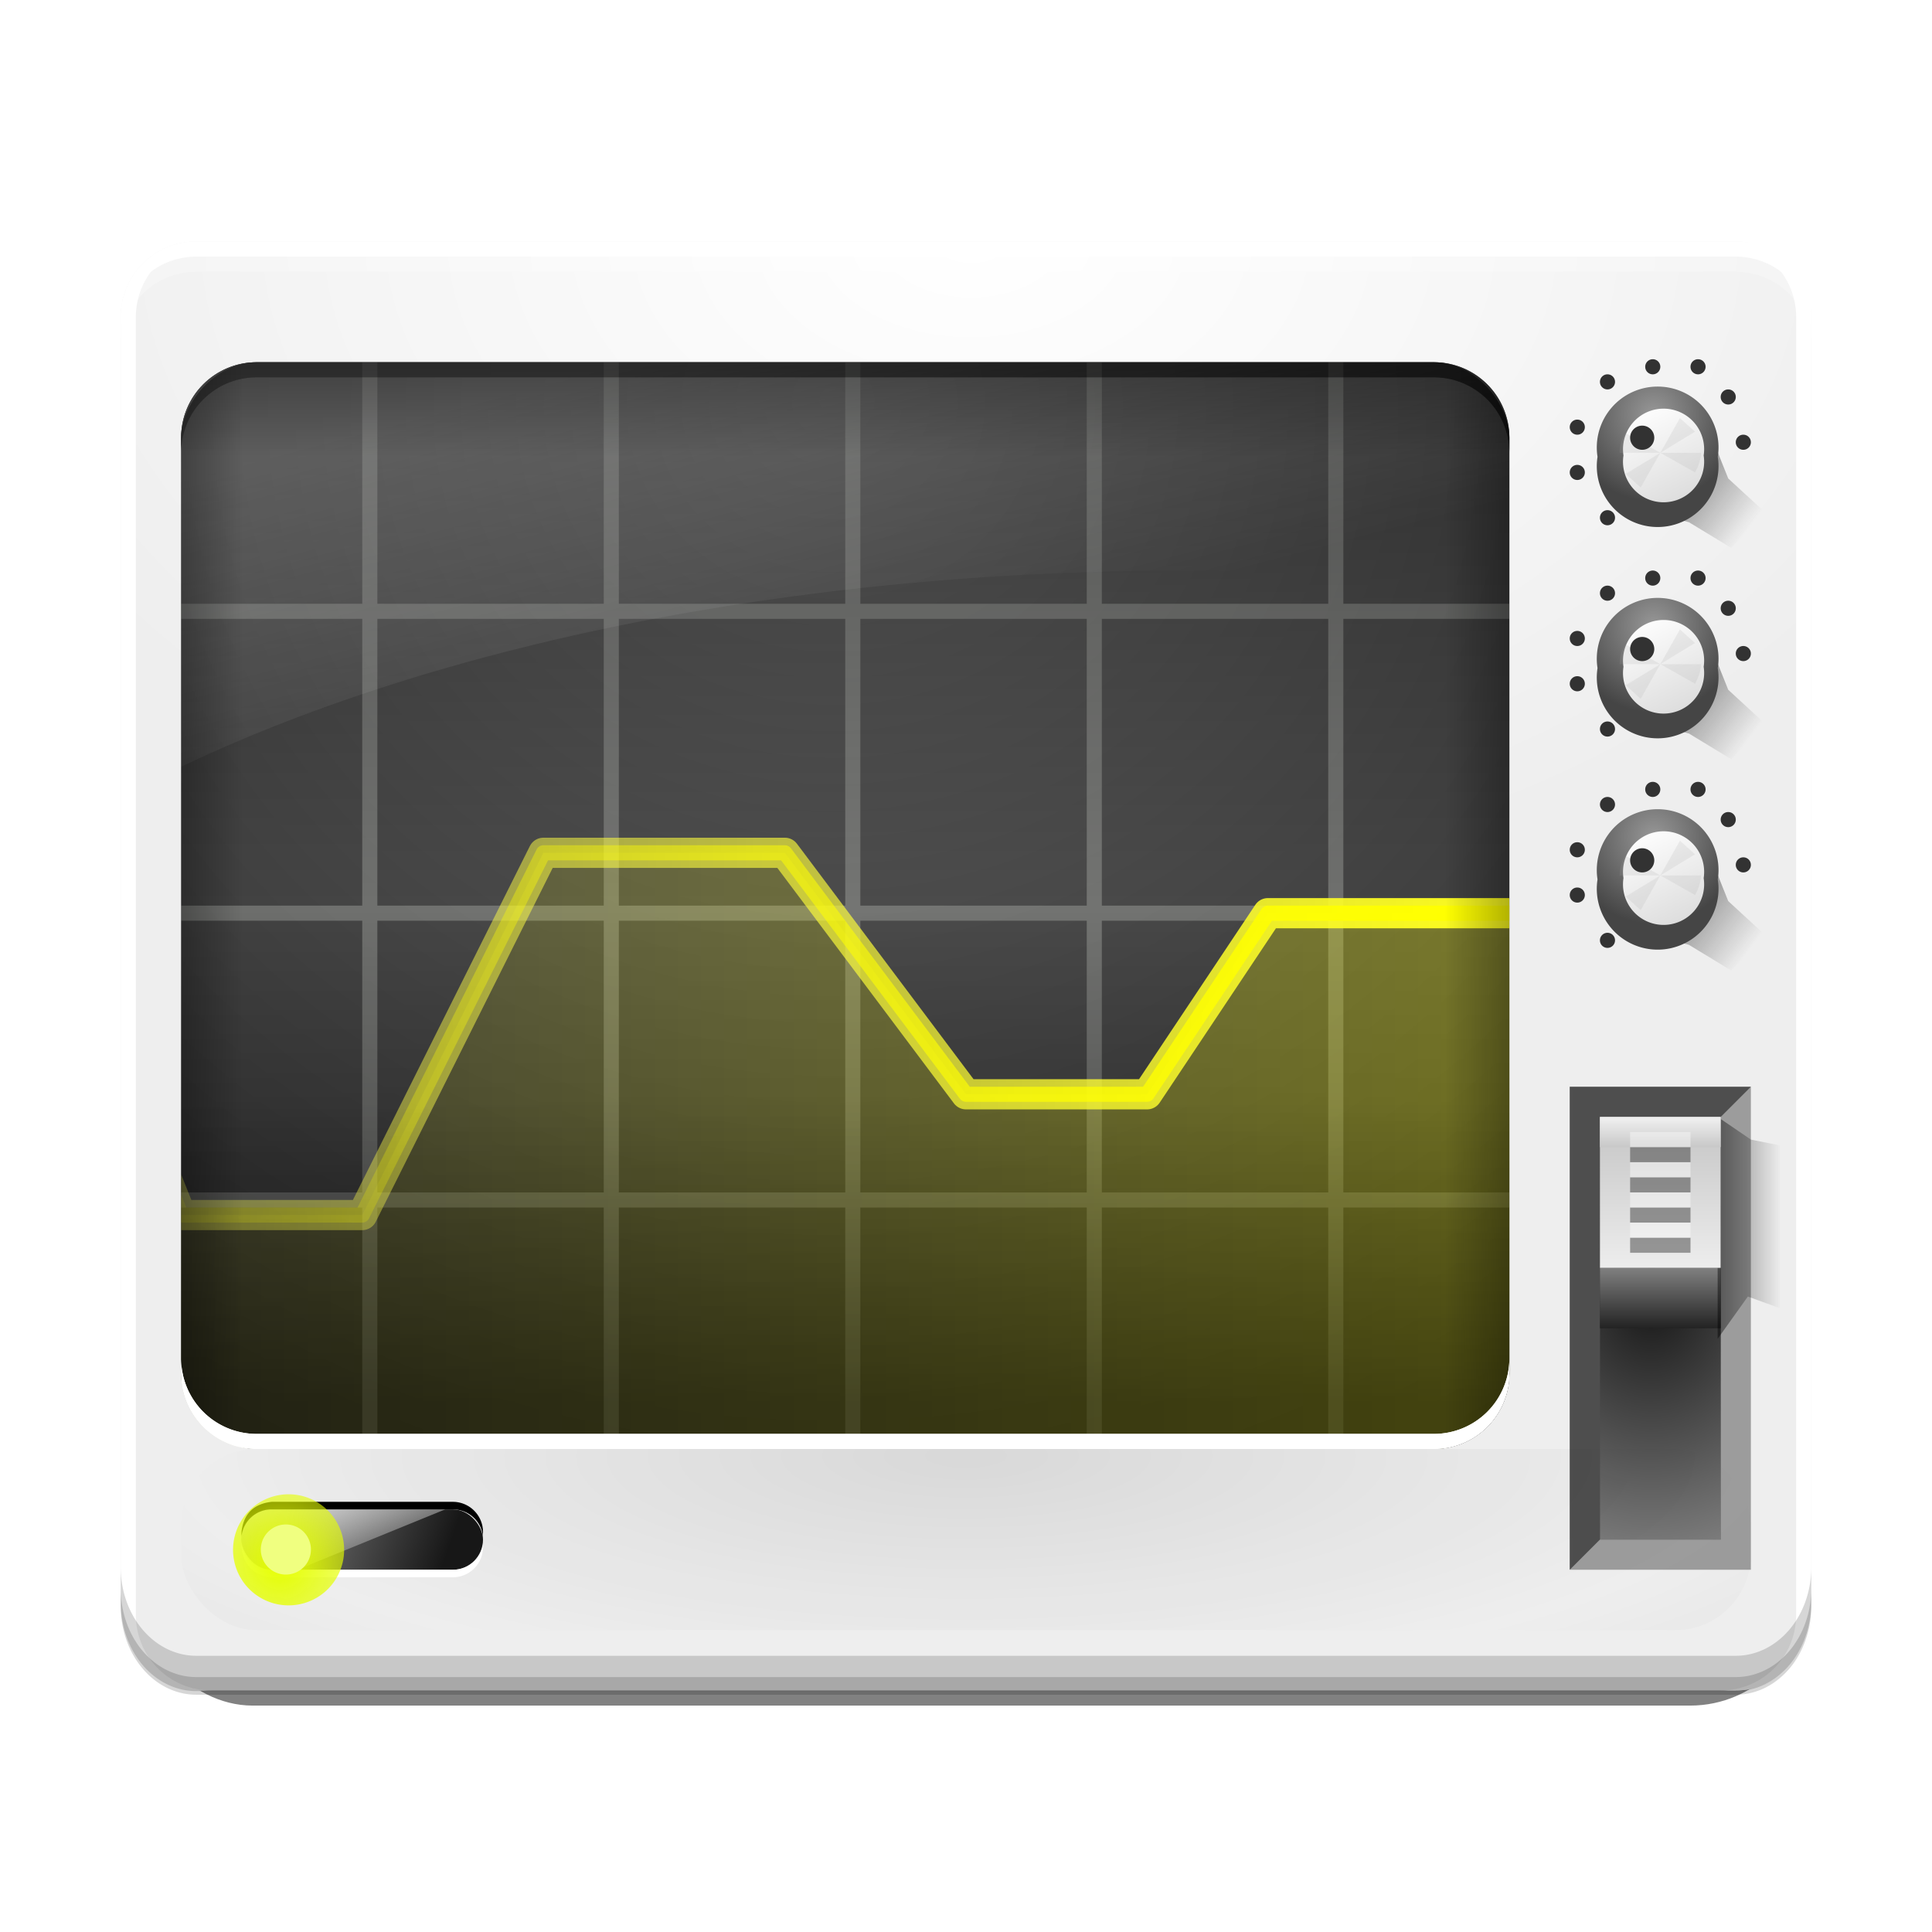 <svg xmlns="http://www.w3.org/2000/svg" xmlns:xlink="http://www.w3.org/1999/xlink" width="128" height="128"><defs><linearGradient id="m"><stop offset="0" stop-color="#fff"/><stop offset="1" stop-color="#fff" stop-opacity="0"/></linearGradient><linearGradient id="l"><stop offset="0" stop-color="#171717"/><stop offset="1" stop-color="#777"/></linearGradient><linearGradient id="k"><stop offset="0" stop-color="#fff"/><stop offset="1" stop-color="#fff" stop-opacity="0"/></linearGradient><linearGradient id="x"><stop offset="0" stop-color="#e5ff00"/><stop offset="1" stop-color="#e5ff00" stop-opacity="0"/></linearGradient><linearGradient id="j"><stop offset="0" stop-color="#ff0"/><stop offset="1" stop-color="#ff0" stop-opacity="0"/></linearGradient><linearGradient id="h"><stop offset="0" stop-color="#ffff1d"/><stop offset="1" stop-color="#ffff6f" stop-opacity="0"/></linearGradient><linearGradient id="g"><stop offset="0" stop-color="#ff0"/><stop offset="1" stop-color="#ff0" stop-opacity="0"/></linearGradient><linearGradient id="w"><stop offset="0"/><stop offset="1" stop-opacity="0"/></linearGradient><linearGradient id="f"><stop offset="0"/><stop offset="1" stop-opacity="0"/></linearGradient><linearGradient id="u"><stop offset="0" stop-color="#181818"/><stop offset="1" stop-color="#ababab"/></linearGradient><linearGradient id="e"><stop offset="0" stop-color="gray"/><stop offset="1" stop-color="#232323"/></linearGradient><linearGradient id="d"><stop offset="0" stop-color="#ededed"/><stop offset="1" stop-color="#bcbcbc"/></linearGradient><linearGradient id="c"><stop offset="0"/><stop offset="1" stop-opacity="0"/></linearGradient><linearGradient id="b"><stop offset="0" stop-color="#ddd"/><stop offset="1" stop-color="#fbfbfb"/></linearGradient><linearGradient id="q"><stop offset="0" stop-color="#979797"/><stop offset="1" stop-color="#454545"/></linearGradient><linearGradient id="a"><stop offset="0"/><stop offset="1" stop-opacity="0"/></linearGradient><linearGradient id="p"><stop offset="0" stop-color="#5e5e5e"/><stop offset="1" stop-color="#292929"/></linearGradient><linearGradient id="o"><stop offset="0" stop-color="#fff"/><stop offset="1" stop-color="#fff" stop-opacity="0"/></linearGradient><linearGradient xlink:href="#a" id="O" x1="100" x2="100" y1="92.8" y2="60" gradientUnits="userSpaceOnUse"/><linearGradient xlink:href="#a" id="M" x1="100" x2="100" y1="92.8" y2="60" gradientTransform="translate(0 -120)" gradientUnits="userSpaceOnUse"/><linearGradient xlink:href="#b" id="Y" x1="110.8" x2="106.7" y1="32.6" y2="24.2" gradientUnits="userSpaceOnUse"/><linearGradient xlink:href="#c" id="V" x1="111.6" x2="116.8" y1="31.2" y2="35.1" gradientTransform="translate(-1)" gradientUnits="userSpaceOnUse"/><linearGradient xlink:href="#c" id="ad" x1="111.6" x2="116.8" y1="31.2" y2="35.1" gradientTransform="translate(-1)" gradientUnits="userSpaceOnUse"/><linearGradient xlink:href="#b" id="af" x1="110.8" x2="106.7" y1="32.6" y2="24.2" gradientUnits="userSpaceOnUse"/><linearGradient xlink:href="#c" id="ag" x1="111.6" x2="116.8" y1="31.2" y2="35.1" gradientTransform="translate(-1)" gradientUnits="userSpaceOnUse"/><linearGradient xlink:href="#b" id="ai" x1="110.8" x2="106.7" y1="32.6" y2="24.2" gradientUnits="userSpaceOnUse"/><linearGradient xlink:href="#d" id="an" x1="110" x2="110" y1="84" y2="72.1" gradientUnits="userSpaceOnUse"/><linearGradient xlink:href="#e" id="ak" x1="110" x2="110" y1="84" y2="88" gradientUnits="userSpaceOnUse"/><linearGradient xlink:href="#d" id="ao" x1="110" x2="110" y1="84" y2="72.1" gradientTransform="matrix(1 0 0 .2 0 -91)" gradientUnits="userSpaceOnUse"/><linearGradient xlink:href="#f" id="al" x1="113.3" x2="118" y1="79.7" y2="79.7" gradientUnits="userSpaceOnUse"/><linearGradient xlink:href="#a" id="U" x1="100" x2="100" y1="92.8" y2="72.8" gradientUnits="userSpaceOnUse"/><linearGradient xlink:href="#a" id="ar" x1="100" x2="95.7" y1="65.7" y2="65.7" gradientUnits="userSpaceOnUse"/><linearGradient xlink:href="#a" id="au" x1="100" x2="95.9" y1="65.7" y2="65.7" gradientTransform="translate(-112)" gradientUnits="userSpaceOnUse"/><linearGradient xlink:href="#a" id="aq" x1="48.9" x2="48.9" y1="24" y2="30.3" gradientTransform="translate(-112)" gradientUnits="userSpaceOnUse"/><linearGradient xlink:href="#g" id="Q" x1="100.1" x2="-17.2" y1="69.5" y2="69.5" gradientUnits="userSpaceOnUse"/><linearGradient xlink:href="#h" id="R" x1="101.4" x2="-36" y1="64.3" y2="64.3" gradientUnits="userSpaceOnUse"/><linearGradient xlink:href="#j" id="T" x1="99.7" x2="-3.4" y1="63" y2="63" gradientUnits="userSpaceOnUse"/><linearGradient xlink:href="#k" id="ax" x1="20.9" x2="23.2" y1="96.9" y2="105.2" gradientUnits="userSpaceOnUse"/><linearGradient xlink:href="#l" id="aw" x1="34.7" x2="21.3" y1="106.9" y2="100" gradientTransform="matrix(.67 0 0 1 5 0)" gradientUnits="userSpaceOnUse"/><linearGradient xlink:href="#m" id="ap" x1="29.4" x2="35.5" y1="27.1" y2="50.2" gradientUnits="userSpaceOnUse"/><filter id="A"><feGaussianBlur stdDeviation=".1"/></filter><filter id="B"><feGaussianBlur stdDeviation=".1"/></filter><filter id="C" width="1" height="1.6" x="0" y="0"><feGaussianBlur stdDeviation=".9"/></filter><filter id="av"><feGaussianBlur stdDeviation=".2"/></filter><filter id="N"><feGaussianBlur stdDeviation=".2"/></filter><filter id="ac" width="1.2" height="1.3" x="0" y="0"><feGaussianBlur stdDeviation=".1"/></filter><filter id="aa" width="1.2" height="1.2" x="0" y="0"><feGaussianBlur stdDeviation=".1"/></filter><filter id="ab" width="1.2" height="1.3" x="0" y="0"><feGaussianBlur stdDeviation=".1"/></filter><filter id="Z" width="1.2" height="1.2" x="0" y="0"><feGaussianBlur stdDeviation=".1"/></filter><filter id="W"><feGaussianBlur stdDeviation=".3"/></filter><filter id="am" width="1.6" height="1.2" x="0" y="0"><feGaussianBlur stdDeviation=".5"/></filter><filter id="at" width="1.1" height="1.5" x="0" y="0"><feGaussianBlur stdDeviation="1.4"/></filter><filter id="S" width="1.1" height="1.3" x="0" y="0"><feGaussianBlur stdDeviation="1.8"/></filter><filter id="az" width="1.3" height="1.3" x="0" y="0"><feGaussianBlur stdDeviation=".2"/></filter><filter id="z"><feGaussianBlur stdDeviation="2.6"/></filter><radialGradient xlink:href="#o" id="D" cx="64" cy="7.2" r="56" fx="64" fy="7.2" gradientTransform="matrix(1.24 0 0 .8 -15 10)" gradientUnits="userSpaceOnUse"/><radialGradient xlink:href="#p" id="K" cx="56" cy="66" r="44" fx="56" fy="64.8" gradientTransform="matrix(2.2 0 0 2.06 -68 -107)" gradientUnits="userSpaceOnUse"/><radialGradient xlink:href="#p" id="y" cx="56" cy="66" r="44" fx="56" fy="64.8" gradientTransform="matrix(2.2 0 0 2.06 -68 -107)" gradientUnits="userSpaceOnUse"/><radialGradient xlink:href="#q" id="X" cx="108.3" cy="25.5" r="4.2" fx="108.3" fy="25.5" gradientTransform="translate(-47 -11)scale(1.43)" gradientUnits="userSpaceOnUse"/><radialGradient xlink:href="#q" id="ae" cx="108.3" cy="25.5" r="4.2" fx="108.3" fy="25.5" gradientTransform="translate(-47 -11)scale(1.43)" gradientUnits="userSpaceOnUse"/><radialGradient xlink:href="#q" id="ah" cx="108.3" cy="25.5" r="4.2" fx="108.3" fy="25.5" gradientTransform="translate(-47 -11)scale(1.43)" gradientUnits="userSpaceOnUse"/><radialGradient xlink:href="#u" id="aj" cx="110" cy="87.7" r="4" fx="110" fy="87.7" gradientTransform="matrix(5.34 0 0 6.16 -478 -454)" gradientUnits="userSpaceOnUse"/><radialGradient xlink:href="#w" id="as" cx="64" cy="74" r="52" fx="64" fy="74" gradientTransform="matrix(1 0 0 .29 0 75)" gradientUnits="userSpaceOnUse" spreadMethod="reflect"/><radialGradient xlink:href="#x" id="ay" cx="18" cy="102" r="2" fx="18" fy="102" gradientTransform="translate(-41 -230)scale(3.26)" gradientUnits="userSpaceOnUse"/><clipPath id="L" clipPathUnits="userSpaceOnUse"><rect width="88" height="72" x="12" y="24" fill="url(#y)" rx="5" ry="5"/></clipPath><clipPath id="P" clipPathUnits="userSpaceOnUse"><rect width="88" height="72" x="-100" y="23" opacity=".3" rx="5" ry="5" transform="scale(-1 1)"/></clipPath></defs><rect width="112" height="96" x="8" y="16" filter="url(#z)" opacity=".7" rx="7.9" ry="8" transform="matrix(.99 0 0 1 1 1)"/><rect width="112" height="96" x="8" y="16" fill="#eee" rx="5" ry="5"/><path fill="#fff" d="M13 16a5 5 0 0 0-5 5v1a5 5 0 0 1 5-5h102a5 5 0 0 1 5 5v-1a5 5 0 0 0-5-5z" filter="url(#A)"/><path fill="#fff" d="M13 16a5 5 0 0 0-5 5v86a5 5 0 0 0 5 5h1a5 5 0 0 1-5-5V21a5 5 0 0 1 5-5z" filter="url(#B)"/><path fill="#fff" d="M13 16a5 5 0 0 0-5 5v86a5 5 0 0 0 5 5h1a5 5 0 0 1-5-5V21a5 5 0 0 1 5-5z" filter="url(#B)" transform="matrix(-1 0 0 1 128 0)"/><path d="M8 105v2a5 5 0 0 0 5 5h102a5 5 0 0 0 5-5v-2a5 5 0 0 1-5 5H13a5 5 0 0 1-5-5" filter="url(#C)" opacity=".4" transform="matrix(1 0 0 1.17 0 -19)"/><path d="M13 16a5 5 0 0 0-5 5v1a5 5 0 0 1 5-5h102a5 5 0 0 1 5 5v-1a5 5 0 0 0-5-5z" filter="url(#A)" opacity=".4" transform="matrix(1 0 0 -1.17 0 131)"/><path fill="#fff" d="M8 105v2a5 5 0 0 0 5 5h102a5 5 0 0 0 5-5v-2a5 5 0 0 1-5 5H13a5 5 0 0 1-5-5" filter="url(#C)" opacity=".5" transform="matrix(1 0 0 -1 0 128)"/><rect width="112" height="96" x="8" y="16" fill="url(#D)" rx="5" ry="5"/><rect width="88" height="72" x="12" y="24" fill="url(#K)" rx="5" ry="5"/><path d="M12 30v-1a5 5 0 0 1 5-5h78a5 5 0 0 1 5 5v1a5 5 0 0 0-5-5H17a5 5 0 0 0-5 5" opacity=".6"/><g fill="#ff7e00" stroke="#d3d7cf" clip-path="url(#L)" opacity=".3"><path fill-rule="evenodd" d="M24.5 19.5v80m16-80v80m16-80v80m16-80v80m16-80v80m-88-39h110.6M.5 79.5h110.6M.5 40.5h110.6" opacity="1"/></g><rect width="88" height="72" x="12" y="-96" fill="url(#M)" opacity=".3" rx="5" ry="5" transform="scale(1 -1)"/><path d="M12 30v-1a5 5 0 0 1 5-5h78a5 5 0 0 1 5 5v1a5 5 0 0 0-5-5H17a5 5 0 0 0-5 5" filter="url(#N)" opacity=".7"/><rect width="88" height="72" x="12" y="24" fill="url(#O)" opacity=".4" rx="5" ry="5"/><g clip-path="url(#P)" transform="translate(0 1)"><path fill="url(#Q)" fill-rule="evenodd" d="m16.2 126.8-18.8-28L12 79.5h12l12-24h16l12 16h12l8-12h21.1v65.4" opacity=".3"/><path fill="none" stroke="url(#R)" stroke-linejoin="round" stroke-width="2" d="m4 59.5 8 20h12l12-24h16l12 16h12l8-12h24" filter="url(#S)"/><path fill="none" stroke="url(#T)" stroke-linejoin="round" d="m4 59.5 8 20h12l12-24h16l12 16h12l8-12h24"/></g><rect width="88" height="72" x="12" y="24" fill="url(#U)" opacity=".3" rx="5" ry="5"/><path fill="url(#V)" fill-rule="evenodd" d="m112.8 27.4.2.5zm.5 1.3.1 1.1a4 4 0 0 1-4 4h-.5l3 .8 2.8 1.7L117 34l-2.5-2.3z" filter="url(#W)" opacity=".7"/><path fill="url(#X)" d="M112.3 28.4a4.2 4.2 0 1 1-8.3 0 4.2 4.2 0 1 1 8.3 0" transform="matrix(.96 0 0 .96 6 3)"/><path fill="url(#Y)" d="M112.3 28.4a4.2 4.2 0 1 1-8.3 0 4.2 4.2 0 1 1 8.3 0" transform="matrix(.64 0 0 .64 41 12)"/><path fill="#a6a6a6" fill-rule="evenodd" d="M111.3 27.7 110 30l2.3-1.4z" filter="url(#Z)" opacity=".4"/><path fill="#a6a6a6" fill-rule="evenodd" d="M108.7 32.3 110 30l-2.3 1.4z" filter="url(#aa)" opacity=".4"/><path fill="#a6a6a6" fill-rule="evenodd" d="M112.7 30H110l2.3 1.3q.4-.7.4-1.4" filter="url(#ab)" opacity=".4"/><path fill="#a6a6a6" fill-rule="evenodd" d="M107.3 30h2.7l-2.3-1.3q-.4.6-.4 1.4" filter="url(#ac)" opacity=".4"/><path fill="#323232" d="M109.6 29a.8.8 0 1 1-1.6 0 .8.8 0 1 1 1.6 0m-2.6 5.3a.5.5 0 1 1-1 0 .5.5 0 1 1 1 0m-2-3a.5.5 0 1 1-1 0 .5.5 0 1 1 1 0m0-3a.5.5 0 1 1-1 0 .5.5 0 1 1 1 0m2-3a.5.5 0 1 1-1 0 .5.5 0 1 1 1 0m8 4a.5.5 0 1 0 1 0 .5.5 0 1 0-1 0m-1-3a.5.5 0 1 0 1 0 .5.5 0 1 0-1 0m-2-2a.5.5 0 1 0 1 0 .5.5 0 1 0-1 0m-2 0a.5.5 0 1 1-1 0 .5.5 0 1 1 1 0"/><path fill="url(#ad)" fill-rule="evenodd" d="m112.8 27.4.2.5zm.5 1.3.1 1.1a4 4 0 0 1-4 4h-.5l3 .8 2.8 1.7L117 34l-2.5-2.3z" filter="url(#W)" opacity=".7" transform="translate(0 14)"/><path fill="url(#ae)" d="M112.3 28.4a4.2 4.2 0 1 1-8.3 0 4.2 4.2 0 1 1 8.3 0" transform="matrix(.96 0 0 .96 6 17)"/><path fill="url(#af)" d="M112.3 28.4a4.2 4.2 0 1 1-8.3 0 4.2 4.2 0 1 1 8.3 0" transform="matrix(.64 0 0 .64 41 26)"/><path fill="#a6a6a6" fill-rule="evenodd" d="M111.3 27.7 110 30l2.3-1.4z" filter="url(#Z)" opacity=".4" transform="translate(0 14)"/><path fill="#a6a6a6" fill-rule="evenodd" d="M108.7 32.3 110 30l-2.3 1.4z" filter="url(#aa)" opacity=".4" transform="translate(0 14)"/><path fill="#a6a6a6" fill-rule="evenodd" d="M112.7 30H110l2.3 1.3q.4-.7.4-1.4" filter="url(#ab)" opacity=".4" transform="translate(0 14)"/><path fill="#a6a6a6" fill-rule="evenodd" d="M107.3 30h2.7l-2.3-1.3q-.4.6-.4 1.4" filter="url(#ac)" opacity=".4" transform="translate(0 14)"/><path fill="#323232" d="M109.6 43a.8.8 0 1 1-1.6 0 .8.8 0 1 1 1.6 0m-2.6 5.3a.5.5 0 1 1-1 0 .5.5 0 1 1 1 0m-2-3a.5.5 0 1 1-1 0 .5.5 0 1 1 1 0m0-3a.5.5 0 1 1-1 0 .5.5 0 1 1 1 0m2-3a.5.5 0 1 1-1 0 .5.5 0 1 1 1 0m8 4a.5.5 0 1 0 1 0 .5.5 0 1 0-1 0m-1-3a.5.5 0 1 0 1 0 .5.5 0 1 0-1 0m-2-2a.5.5 0 1 0 1 0 .5.5 0 1 0-1 0m-2 0a.5.5 0 1 1-1 0 .5.5 0 1 1 1 0"/><path fill="url(#ag)" fill-rule="evenodd" d="m112.8 27.4.2.5zm.5 1.3.1 1.1a4 4 0 0 1-4 4h-.5l3 .8 2.8 1.7L117 34l-2.5-2.3z" filter="url(#W)" opacity=".7" transform="translate(0 28)"/><path fill="url(#ah)" d="M112.3 28.4a4.2 4.2 0 1 1-8.3 0 4.2 4.2 0 1 1 8.3 0" transform="matrix(.96 0 0 .96 6 31)"/><path fill="url(#ai)" d="M112.3 28.4a4.2 4.2 0 1 1-8.3 0 4.2 4.2 0 1 1 8.3 0" transform="matrix(.64 0 0 .64 41 40)"/><path fill="#a6a6a6" fill-rule="evenodd" d="M111.3 27.7 110 30l2.3-1.4z" filter="url(#Z)" opacity=".4" transform="translate(0 28)"/><path fill="#a6a6a6" fill-rule="evenodd" d="M108.7 32.3 110 30l-2.3 1.4z" filter="url(#aa)" opacity=".4" transform="translate(0 28)"/><path fill="#a6a6a6" fill-rule="evenodd" d="M112.7 30H110l2.3 1.3q.4-.7.4-1.4" filter="url(#ab)" opacity=".4" transform="translate(0 28)"/><path fill="#a6a6a6" fill-rule="evenodd" d="M107.3 30h2.7l-2.3-1.3q-.4.6-.4 1.4" filter="url(#ac)" opacity=".4" transform="translate(0 28)"/><path fill="#323232" d="M109.6 57a.8.8 0 1 1-1.6 0 .8.8 0 1 1 1.6 0m-2.6 5.3a.5.5 0 1 1-1 0 .5.5 0 1 1 1 0m-2-3a.5.5 0 1 1-1 0 .5.5 0 1 1 1 0m0-3a.5.5 0 1 1-1 0 .5.5 0 1 1 1 0m2-3a.5.5 0 1 1-1 0 .5.5 0 1 1 1 0m8 4a.5.5 0 1 0 1 0 .5.5 0 1 0-1 0m-1-3a.5.5 0 1 0 1 0 .5.5 0 1 0-1 0m-2-2a.5.5 0 1 0 1 0 .5.5 0 1 0-1 0m-2 0a.5.5 0 1 1-1 0 .5.5 0 1 1 1 0"/><rect width="12" height="32" x="104" y="72" fill="#9c9c9c"/><rect width="8" height="28" x="106" y="74" fill="#6b6b6b"/><rect width="8" height="28" x="106" y="74" fill="url(#aj)"/><path fill-rule="evenodd" d="m116 72-2 2h-8v28l-2 2V72z" opacity=".5"/><rect width="8" height="4" x="106" y="84" fill="url(#ak)"/><path fill="url(#al)" fill-rule="evenodd" d="m113.8 74 2.2 1.5 2 .4v10.8l-2.2-.8-2 2.8z" filter="url(#am)" opacity=".7"/><rect width="8" height="10" x="106" y="74" fill="url(#an)"/><rect width="8" height="2" x="106" y="-76" fill="url(#ao)" transform="scale(1 -1)"/><rect width="4" height="1" x="108" y="82" fill="#181818" opacity=".4"/><rect width="4" height="1" x="108" y="80" fill="#181818" opacity=".4"/><rect width="4" height="1" x="108" y="78" fill="#181818" opacity=".4"/><rect width="4" height="1" x="108" y="76" fill="#181818" opacity=".4"/><rect width="4" height="1" x="108" y="77" fill="#fff" opacity=".4"/><rect width="4" height="1" x="108" y="79" fill="#fff" opacity=".4"/><rect width="4" height="1" x="108" y="81" fill="#fff" opacity=".4"/><rect width="4" height="1" x="108" y="75" fill="#fff" opacity=".4"/><path fill="url(#ap)" d="M17 24a5 5 0 0 0-5 5v21.8c16.8-8 40.4-13 66.6-13q11 0 21.4 1.2V29a5 5 0 0 0-5-5z" opacity=".2"/><rect width="88" height="72" x="-100" y="24" fill="url(#aq)" opacity=".3" rx="5" ry="5" transform="scale(-1 1)"/><rect width="88" height="72" x="12" y="24" fill="url(#ar)" opacity=".3" rx="5" ry="5"/><rect width="104" height="12" x="12" y="96" fill="url(#as)" filter="url(#at)" opacity=".3" rx="5" ry="5"/><rect width="88" height="72" x="-100" y="24" fill="url(#au)" opacity=".3" rx="5" ry="5" transform="scale(-1 1)"/><path fill="#fff" d="M12 90v1a5 5 0 0 0 5 5h78a5 5 0 0 0 5-5v-1a5 5 0 0 1-5 5H17a5 5 0 0 1-5-5"/><path fill="#fff" d="M12 90v1a5 5 0 0 0 5 5h78a5 5 0 0 0 5-5v-1a5 5 0 0 1-5 5H17a5 5 0 0 1-5-5" filter="url(#av)"/><rect width="16" height="4" x="16" y="100" fill="url(#aw)" rx="2" ry="2"/><path fill="url(#ax)" d="M18 100a2 2 0 1 0 0 4h1.7l9.8-4z"/><path fill="#fff" d="M16 102.3v.2q.2 1.8 2 2h12a2 2 0 0 0 2-2v-.2a2 2 0 0 1-2 1.7H18a2 2 0 0 1-2-1.7"/><path d="M16 101.8v-.3q.2-1.8 2-2h12a2 2 0 0 1 2 2v.3a2 2 0 0 0-2-1.8H18a2 2 0 0 0-2 1.8"/><path fill="url(#ay)" d="M20 102a2 2 0 1 1-4 0 2 2 0 1 1 4 0" filter="url(#az)" transform="translate(-14 -85)scale(1.84)"/><path fill="#f0ff80" d="M20 102a2 2 0 1 1-4 0 2 2 0 1 1 4 0" filter="url(#az)" transform="matrix(.83 0 0 .83 4 18)"/></svg>